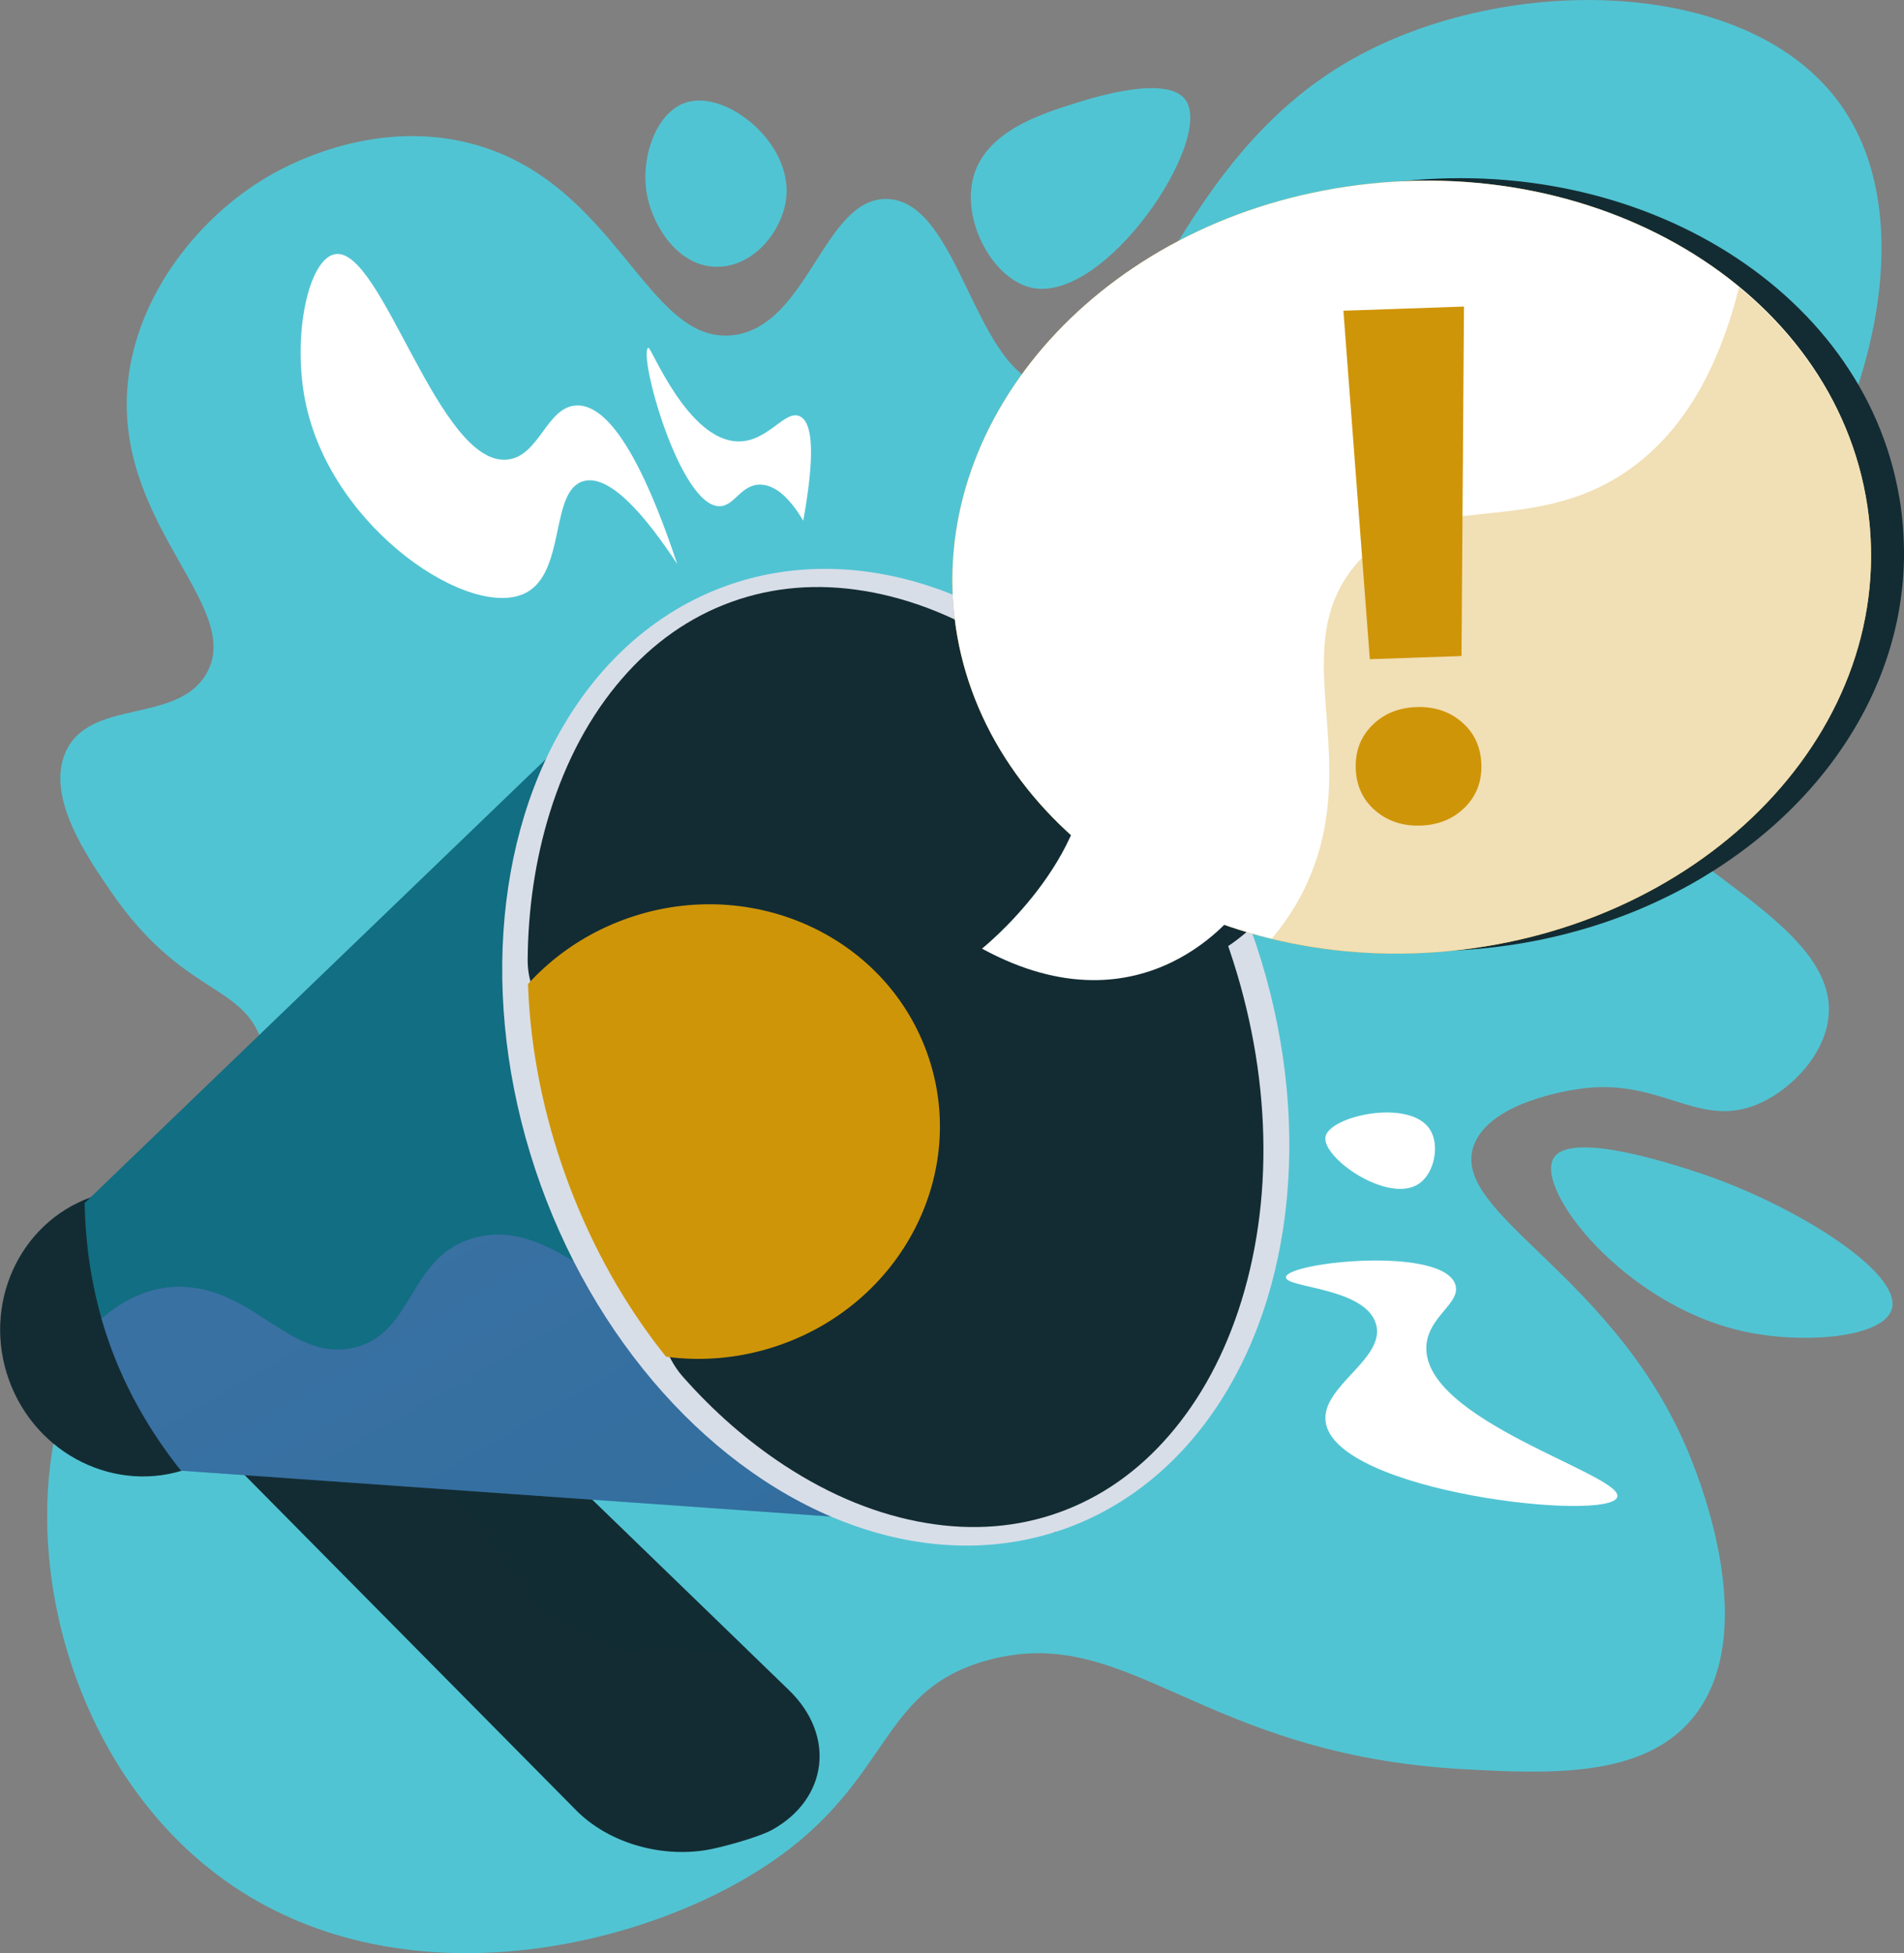 <?xml version="1.0" encoding="utf-8"?>
<!-- Generator: Adobe Illustrator 24.1.3, SVG Export Plug-In . SVG Version: 6.00 Build 0)  -->
<svg version="1.1" xmlns="http://www.w3.org/2000/svg" xmlns:xlink="http://www.w3.org/1999/xlink" x="0px" y="0px"
	 viewBox="0 0 2839.4 2912.3" style="enable-background:new 0 0 2839.4 2912.3;" xml:space="preserve">
<rect x="0" y="0" width="2839.4" height="2912.3" fill="#808080" stroke="none"/>
<style type="text/css">
	.st0{fill:#51C4D3;}
	.st1{fill:#132C33;}
	.st2{opacity:0.3;fill:#132C33;}
	.st3{fill:#126E82;}
	.st4{opacity:0.3;fill:url(#SVGID_1_);}
	.st5{fill:#D8DEE8;}
	.st6{clip-path:url(#SVGID_3_);fill:#CF9508;}
	.st7{opacity:0.3;clip-path:url(#SVGID_3_);fill:#CF9508;}
	.st8{fill:#CF9508;}
	.st9{fill:#FFFFFF;}
	.st10{opacity:0.3;}
</style>
<g id="Background">
</g>
<g id="Illustration">
	<g>
		<path class="st0" d="M1093.1,499.8c-129.5,15.1-173.2-231.1-393.5-286.5c-149-37.5-279.3,37.4-304.7,52.7
			c-104.2,62.9-197.1,182.7-205.3,317.7c-12.4,203.6,174.9,323.2,118.1,421c-43.9,75.7-174.3,35.9-210,117
			c-29.4,66.9,32,155.9,69.2,209.8C268.7,1478.9,355.4,1466.9,387,1544c61.7,150.6-232.9,284.8-301.6,580.5
			c-52.6,226.2,33.7,517.5,240.2,672.2c247.3,185.3,593.6,119.5,793.1,0c216.3-129.5,182.1-275.4,356.2-321.7
			c210-55.8,315.1,141.7,708.8,163.1c128.6,7,266.4,12.6,339.9-75.5c103.5-124.1,12-352.8-2.5-389.1
			c-109.3-273.3-359.6-362.6-323.4-465.1c22.7-64.4,140.3-82.2,156.3-84.6c118.7-18,175.2,56.6,260.7,25.2
			c50.2-18.4,103.3-70.7,111.6-128.3c23.9-166.6-345.3-259.6-338.8-436.5c4-109.2,146.4-118,272.2-289
			c124.1-168.7,211.2-466.8,83.1-642c-141-192.9-510.8-193.4-737.6-58.4c-269.9,160.6-312.2,498.4-440.7,481.4
			c-111.7-14.8-132-276.8-241.7-279.5C1228.4,294.4,1205.5,486.7,1093.1,499.8z"/>
		<path class="st0" d="M2536.9,1749.9c-38.4-12.8-195.1-65.1-220.1-22.9c-28,47.4,106.2,218.9,282.4,258c89.5,19.9,209.4,9.9,222-33
			C2837.4,1897.1,2674.6,1795.9,2536.9,1749.9z"/>
		<path class="st0" d="M1172.6,294.3c-4.9,48.3-47.4,103.7-103.5,103.5c-58.4-0.2-94.3-60.5-103.5-103.5
			c-12.1-56.2,11.9-126.2,56.6-141.2C1082.4,132.9,1180.9,212.3,1172.6,294.3z"/>
		<path class="st0" d="M1605.8,153.2c-54.6,17.1-137.7,43.1-154.8,113.3c-16.1,65.8,30.8,149.8,86.9,162.4
			c109.5,24.7,272.3-218.9,230.4-279.5C1741.4,110.7,1630.4,145.4,1605.8,153.2z"/>
		<g>
			<g>
				<g>
					<path class="st1" d="M1052.6,2758.7c-68.9,11-145.6-11-193.7-59.7l-647.2-654.4c-56.1-56.8-52.5-144.3,9-197.2
						c63.2-54.3,194.4-64.4,255-5.7l700.9,678.5c69.6,67.4,58.1,161.3-24.3,207.8C1132.3,2739.3,1075.6,2755,1052.6,2758.7z"/>
					<path class="st2" d="M220.7,1847.4c63.2-54.3,194.4-64.4,255-5.7l638.2,617.8c-67.6,2.3-139.7,21.7-228.2-11.8
						c-144.2-54.7-132.5-177-256.3-247.3c-55.7-31.6-144-55.2-288.6-25.3l-129.1-130.5C155.6,1987.8,159.2,1900.4,220.7,1847.4z"/>
					
						<ellipse transform="matrix(0.941 -0.339 0.339 0.941 -661.144 188.27)" class="st1" cx="208.5" cy="1987" rx="207.5" ry="214.9"/>
					<path class="st3" d="M126.2,1793.9c3.1,150.4,50.3,281.4,143.7,399l1304.4,92L1082.4,873.6L126.2,1793.9z"/>
					
						<linearGradient id="SVGID_1_" gradientUnits="userSpaceOnUse" x1="-3328.906" y1="658.637" x2="-2944.003" y2="2787.623" gradientTransform="matrix(0.941 -0.339 0.339 0.941 3224.512 -553.284)">
						<stop  offset="0" style="stop-color:#AA80F9"/>
						<stop  offset="0.996" style="stop-color:#6165D7"/>
					</linearGradient>
					<path class="st4" d="M1063.9,1985.8c-133.6-10.6-233.3-178.7-360.8-138.9c-95.7,29.8-85.8,144-178.1,163.2
						c-91.1,18.9-145.5-87.4-251.7-91.3c-46.9-1.7-87.4,17.7-122,47.4c23.1,80.7,62.3,155.9,118.7,226.8l1304.4,92l-254.9-449.6
						C1214.8,1958,1130.8,1991.1,1063.9,1985.8z"/>
					
						<ellipse transform="matrix(0.941 -0.339 0.339 0.941 -455.179 545.945)" class="st5" cx="1335.5" cy="1576.2" rx="562.7" ry="746.8"/>
					<path class="st1" d="M1580,2254.9c62.1-22.4,117.1-60.9,163.5-114.6c47.3-54.6,83.5-122,107.8-200.4
						c50.9-164.7,42.4-356.9-23.9-541c-66.4-184.2-182.4-337.6-326.6-432c-68.6-44.9-139.6-73.7-210.8-85.6
						c-70-11.7-136.9-6.3-199,16.1c-62.1,22.4-117.1,60.9-163.5,114.6c-47.3,54.6-83.5,122-107.8,200.4
						c-21.3,68.9-32.2,142.5-32.8,218.4c-0.9,105.6,133.7,167,172.3,274.1c41.1,114-14.5,264.6,59.5,348.3
						c45.6,51.6,96.5,96.1,151.5,132.1c68.6,44.9,139.6,73.7,210.8,85.6C1451,2282.7,1517.9,2277.3,1580,2254.9z"/>
					<g>
						<defs>
							<path id="SVGID_2_" d="M1580,2254.9c62.1-22.4,117.1-60.9,163.5-114.6c47.3-54.6,83.5-122,107.8-200.4
								c50.9-164.7,42.4-356.9-23.9-541c-66.4-184.2-182.4-337.6-326.6-432c-68.6-44.9-139.6-73.7-210.8-85.6
								c-70-11.7-136.9-6.3-199,16.1c-62.1,22.4-117.1,60.9-163.5,114.6c-47.3,54.6-83.5,122-107.8,200.4
								c-50.9,164.7-42.4,356.9,23.9,541c66.4,184.2,182.4,337.6,326.6,432c68.6,44.9,139.6,73.7,210.8,85.6
								C1451,2282.7,1517.9,2277.3,1580,2254.9z"/>
						</defs>
						<clipPath id="SVGID_3_">
							<use xlink:href="#SVGID_2_"  style="overflow:visible;"/>
						</clipPath>
						<path class="st6" d="M1382.4,1569.7c64.1,178-36.9,374.1-223,437c-183.2,62-380.2-28.7-442.5-201.8
							c-62.3-173,32.2-366.8,213.6-433.7C1114.7,1303.3,1318.2,1391.7,1382.4,1569.7z"/>
						<path class="st7" d="M1352.1,1577.3c47.6,132.2,11.4,263.8-79.6,293.6c-89.6,29.3-198.7-51.4-245-179.9
							c-46.3-128.5-13.3-259,75-292C1192.2,1365.5,1304.5,1445.1,1352.1,1577.3z"/>
					</g>
				</g>
			</g>
			<g>
				<path class="st1" d="M1513.4,1410.9c0,0,88.2-70.3,132.8-169.3c-95.6-86.2-158.9-198.5-173.7-324.4
					c-35.4-301.8,219.4-588.5,584.6-642.6c373.5-55.3,721.6,151.2,775.2,466.6c0,0.1,0,0.2,0.1,0.3c0.7,3.9,1.3,7.9,1.9,11.8
					c0.1,0.6,0.2,1.2,0.2,1.7c0.5,3.9,1.1,7.8,1.5,11.7c2.1,18,3.2,36,3.4,53.7c0.1,7.6,0,15.2-0.3,22.8
					c-0.6,15.1-1.8,30.1-3.8,44.9c-1,7.4-2.1,14.8-3.4,22.2c-0.9,4.9-1.8,9.8-2.8,14.6c-23.8,114.2-87.4,218.3-178.6,301.1
					c-1.9,1.8-3.9,3.5-5.9,5.3c-31.5,27.9-66.1,53.3-103.4,75.7c-2.3,1.4-4.7,2.8-7,4.2c-16.5,9.7-33.5,18.8-50.9,27.2
					c-7.5,3.6-15.1,7.2-22.7,10.6c-5.1,2.3-10.2,4.5-15.4,6.7c-7.8,3.3-15.6,6.4-23.5,9.4c-5.3,2-10.6,4-15.9,5.9
					c-66.9,23.9-139,39.4-214.5,44.9c-5.6,0.4-11.2,0.8-16.7,1c-1.6,0.1-3.2,0.1-4.8,0.2c-4,0.2-7.9,0.4-11.9,0.5
					c-1.8,0.1-3.5,0.1-5.3,0.1c-3.8,0.1-7.7,0.2-11.5,0.2c-1.6,0-3.3,0-4.9,0c-4,0-8,0-11.9,0c-1.4,0-2.8,0-4.2-0.1
					c-4.3-0.1-8.5-0.1-12.7-0.3c-1.1,0-2.2-0.1-3.2-0.1c-4.7-0.2-9.3-0.3-13.9-0.6c-0.6,0-1.3-0.1-1.9-0.1c-5.2-0.3-10.4-0.6-15.6-1
					c0,0-0.1,0-0.1,0c-43.8-3.2-86.3-9.8-127.1-19.7c0-0.1,0.1-0.1,0.1-0.2c-24.1-5.9-47.7-12.9-70.6-20.9
					C1827.3,1422.5,1702.3,1513.7,1513.4,1410.9z"/>
				<g>
					<path class="st8" d="M1423.5,920.9c35.4,301.8,350.1,525.7,718.5,498.8c386.9-28.2,683.6-319.4,644.9-649.2
						c-38.7-329.8-395.3-549-778.8-492.2C1642.8,332.4,1388.1,619.1,1423.5,920.9z"/>
					<path class="st9" d="M1423.5,920.9c35.4,301.8,350.1,525.7,718.5,498.8c386.9-28.2,683.6-319.4,644.9-649.2
						c-38.7-329.8-395.3-549-778.8-492.2C1642.8,332.4,1388.1,619.1,1423.5,920.9z"/>
					<path class="st9" d="M1847.1,1354.7c0,0-137.6,193.2-382.7,59.8c0,0,167.9-133.7,157.5-292.1L1847.1,1354.7z"/>
					<g>
						<path class="st8" d="M2021.8,1145.9c-0.9-25.8,7.3-47.3,24.6-64.5c17.3-17.2,39.3-26.2,66-27.1c26.7-0.9,49.3,6.6,67.7,22.5
							c18.4,15.9,28.1,36.8,29,62.6c0.9,25.8-7.3,47.3-24.6,64.5c-17.3,17.2-39.3,26.2-66,27.1c-26.7,0.9-49.3-6.6-67.7-22.5
							C2032.3,1192.6,2022.7,1171.7,2021.8,1145.9z M2179.5,978.2l-136.7,4.7l-39.4-519.6l179.8-6.2L2179.5,978.2z"/>
					</g>
					<g class="st10">
						<path class="st8" d="M1960.9,1287.9c61.4-174.3-38.7-322.5,58-442.4c99.7-123.6,260.8-36.9,413.6-147.4
							c59.9-43.3,123.8-120.8,160.9-269.7c106,87.6,177.4,205.9,193.4,342.2c38.7,329.8-258.1,621-644.9,649.2
							c-86,6.3-168.9-1.1-245.8-19.7C1928.4,1361.9,1948.4,1323.5,1960.9,1287.9z"/>
					</g>
				</g>
			</g>
		</g>
		<path class="st9" d="M1009.9,840.9c-37.1-111.3-91.2-239-150.4-236.3c-44.2,2-54.8,74.9-102.1,80.6
			c-103.1,12.4-187.9-318.5-257.8-306.2c-40.1,7.1-65.2,125.1-43,225.6c41.1,186.4,246.9,321.4,327.7,279.3
			c60.1-31.3,35.4-152.6,85.9-166.5C909.4,706.6,962.4,768.9,1009.9,840.9z"/>
		<path class="st9" d="M1197.9,776.4c20.7-114.9,10.3-148.8-5.4-155.8c-22.2-9.9-47.1,38-91.3,37.6
			c-75.6-0.7-130.2-141.7-134.3-139.7c-16.1,8.1,47.3,239.9,107.4,236.3c21.5-1.3,30.9-32.2,59.1-32.2
			C1159.6,722.6,1181.7,749.3,1197.9,776.4z"/>
		<path class="st9" d="M1917.7,1904.4c1.5-22.5,232.8-46.8,252.5,10.7c9.5,27.8-40,47.1-43,91.3c-7.6,111.6,293.6,192.2,284.7,225.6
			c-10.2,38.4-422.8-6.7-435.1-112.8c-6.1-52.8,90.2-93.1,75.2-145C2036.1,1919.5,1916.6,1920.6,1917.7,1904.4z"/>
		<path class="st9" d="M1976.7,1694.9c6.3-31.3,126.1-57.3,155.8-10.7c14.9,23.4,6.7,64.7-16.1,80.6
			C2071.1,1796.3,1970.5,1726.3,1976.7,1694.9z"/>
	</g>
</g>
</svg>
